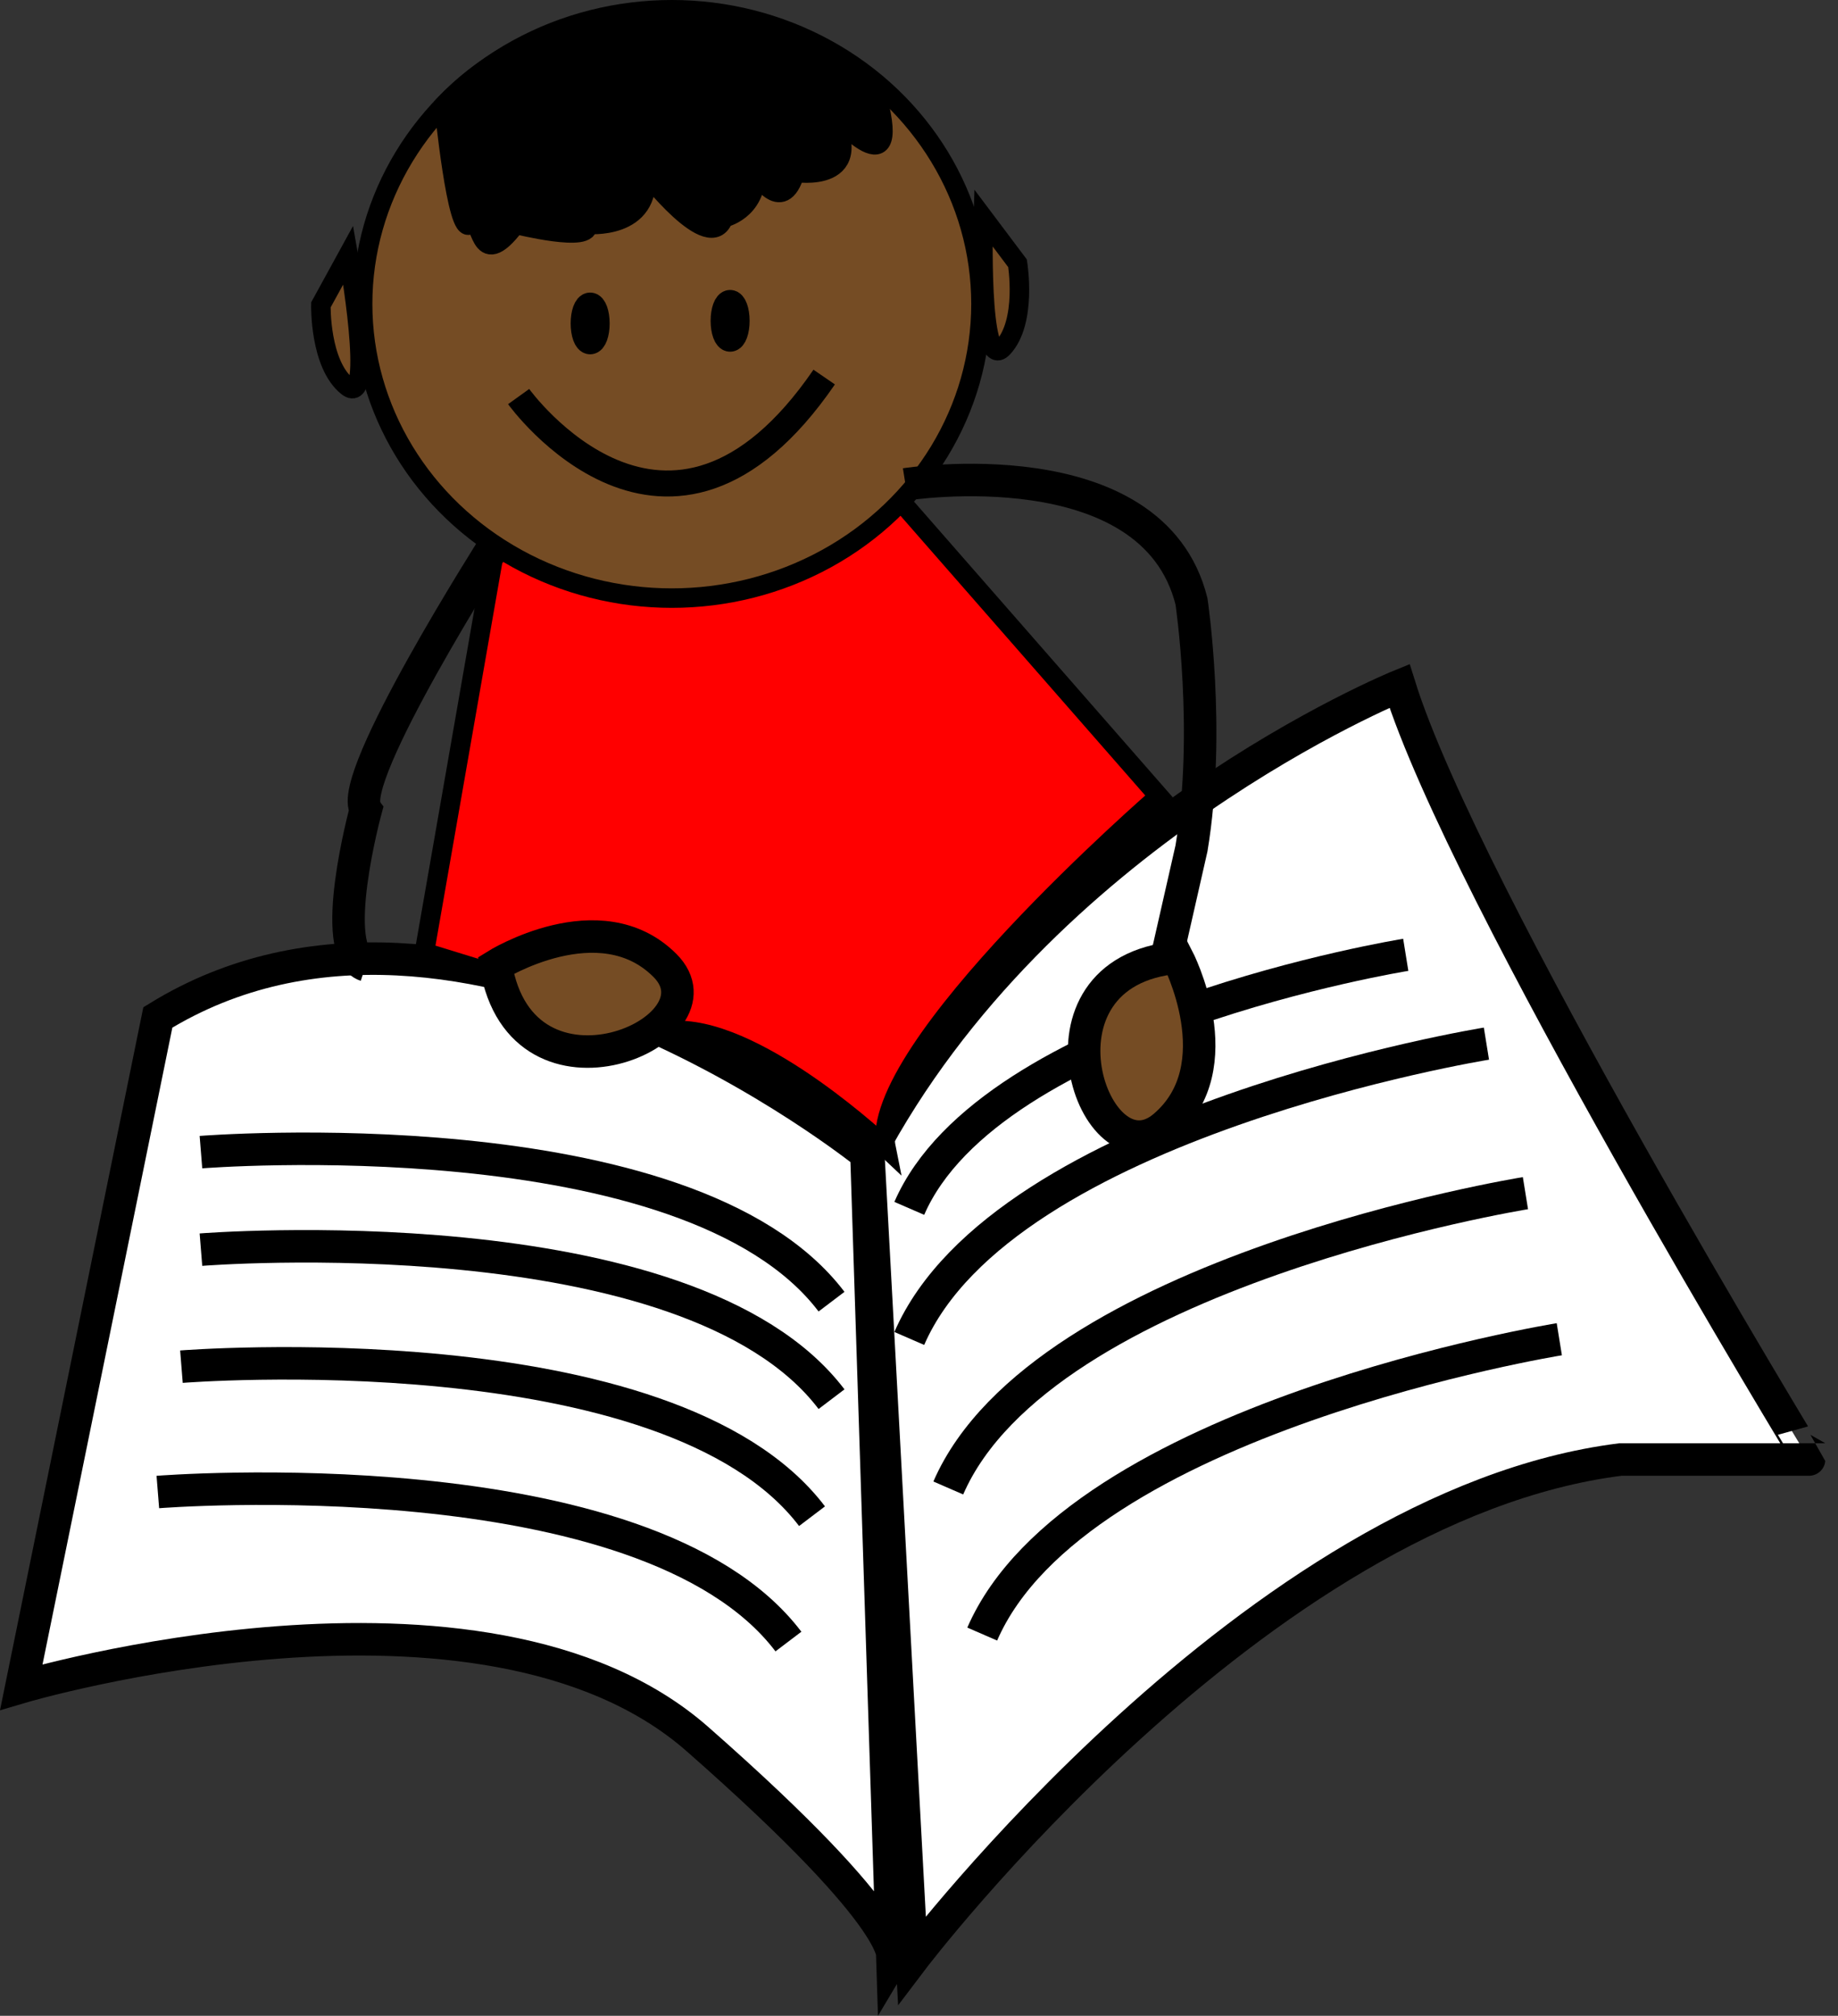 <svg id="Layer_1" data-name="Layer 1" xmlns="http://www.w3.org/2000/svg" viewBox="0 0 282.73 310.07"><rect x="0" y="0" width="282.73" height="310.07" fill="#333333" stroke="none"/><defs><style>.cls-1,.cls-4{fill:#fff;}.cls-1,.cls-10,.cls-2,.cls-3,.cls-4,.cls-5,.cls-6,.cls-7,.cls-8,.cls-9{stroke:#000;stroke-miterlimit:10;}.cls-1,.cls-10,.cls-9{stroke-width:5px;}.cls-2{fill:red;}.cls-2,.cls-3,.cls-7,.cls-8{stroke-width:3px;}.cls-10,.cls-3{fill:#754c24;}.cls-5,.cls-6{stroke-width:4px;}.cls-6,.cls-9{fill:none;}.cls-8{fill:#f0f;}</style></defs><title>logo</title><path class="cls-1" d="M446.5,370.5S391.11,393,364.8,442.76l6.7,123.74s53-70,109-77h29S456.5,402.5,446.5,370.5Z" transform="translate(-231.22 -265)"/><path class="cls-1" d="M364.5,442.5s-62-50-109-21l-21,103s71-21,104,8,30,34,30,34Z" transform="translate(-231.22 -265)"/><path class="cls-2" d="M307.5,348.5s40,18,60-9l42,48s-45,39-42,54c0,0-19-18-32-18l-39-12Z" transform="translate(-231.22 -265)"/><ellipse class="cls-3" cx="103.34" cy="46.75" rx="47.56" ry="45.25"/><path class="cls-4" d="M287.5,318.5" transform="translate(-231.22 -265)"/><ellipse class="cls-5" cx="90.78" cy="49.75" rx="1" ry="2.75"/><path class="cls-6" d="M287,339" transform="translate(-231.22 -265)"/><path class="cls-6" d="M311,326s23,32,47-3" transform="translate(-231.22 -265)"/><ellipse class="cls-5" cx="112.31" cy="49.35" rx="1" ry="2.75"/><path class="cls-7" d="M299.52,281.16s2,20.34,4,18.34,1,8,7,0c0,0,12,3,11,0,0,0,10,1,9-8,0,0,10,13,12,7,0,0,5-1,5-7,0,0,4,7,6,0,0,0,12,2,5-10,0,0,11,13,8,0S321.53,257.83,299.52,281.16Z" transform="translate(-231.22 -265)"/><path class="cls-3" d="M387.74,305.5l-5.26-7s-.75,24,3,20S387.74,305.5,387.74,305.5Z" transform="translate(-231.22 -265)"/><path class="cls-3" d="M280.58,311.9l4.21-7.68s4.18,23.65-.12,20.23S280.58,311.9,280.58,311.9Z" transform="translate(-231.22 -265)"/><path class="cls-8" d="M641.5,413.5" transform="translate(-231.22 -265)"/><path class="cls-9" d="M307.5,348.5c-.11.22-23.16,36.31-20,41,0,0-6,22,0,24" transform="translate(-231.22 -265)"/><path class="cls-9" d="M370.5,339.5s38-6,44,18c0,0,3,20,0,38l-5,22" transform="translate(-231.22 -265)"/><path class="cls-9" d="M255.5,494.5s75-6,97,23" transform="translate(-231.22 -265)"/><path class="cls-9" d="M259.13,475.22s75-6,97,23" transform="translate(-231.22 -265)"/><path class="cls-9" d="M262.13,457.22s75-6,97,23" transform="translate(-231.22 -265)"/><path class="cls-9" d="M262.13,442.22s75-6,97,23" transform="translate(-231.22 -265)"/><path class="cls-9" d="M471.08,471s-74.28,12-88.77,45.35" transform="translate(-231.22 -265)"/><path class="cls-9" d="M465.87,448.53s-74.29,12-88.78,45.35" transform="translate(-231.22 -265)"/><path class="cls-9" d="M459.87,425.53s-74.29,12-88.78,45.35" transform="translate(-231.22 -265)"/><path class="cls-9" d="M447.46,411.87s-63.9,10.29-76.37,39" transform="translate(-231.22 -265)"/><path class="cls-10" d="M307.5,413.5s16-10,26,0S311.5,437.5,307.5,413.5Z" transform="translate(-231.22 -265)"/><path class="cls-10" d="M412.33,412.29s8.74,16.73-2,25.93S388.1,414.43,412.33,412.29Z" transform="translate(-231.22 -265)"/></svg>